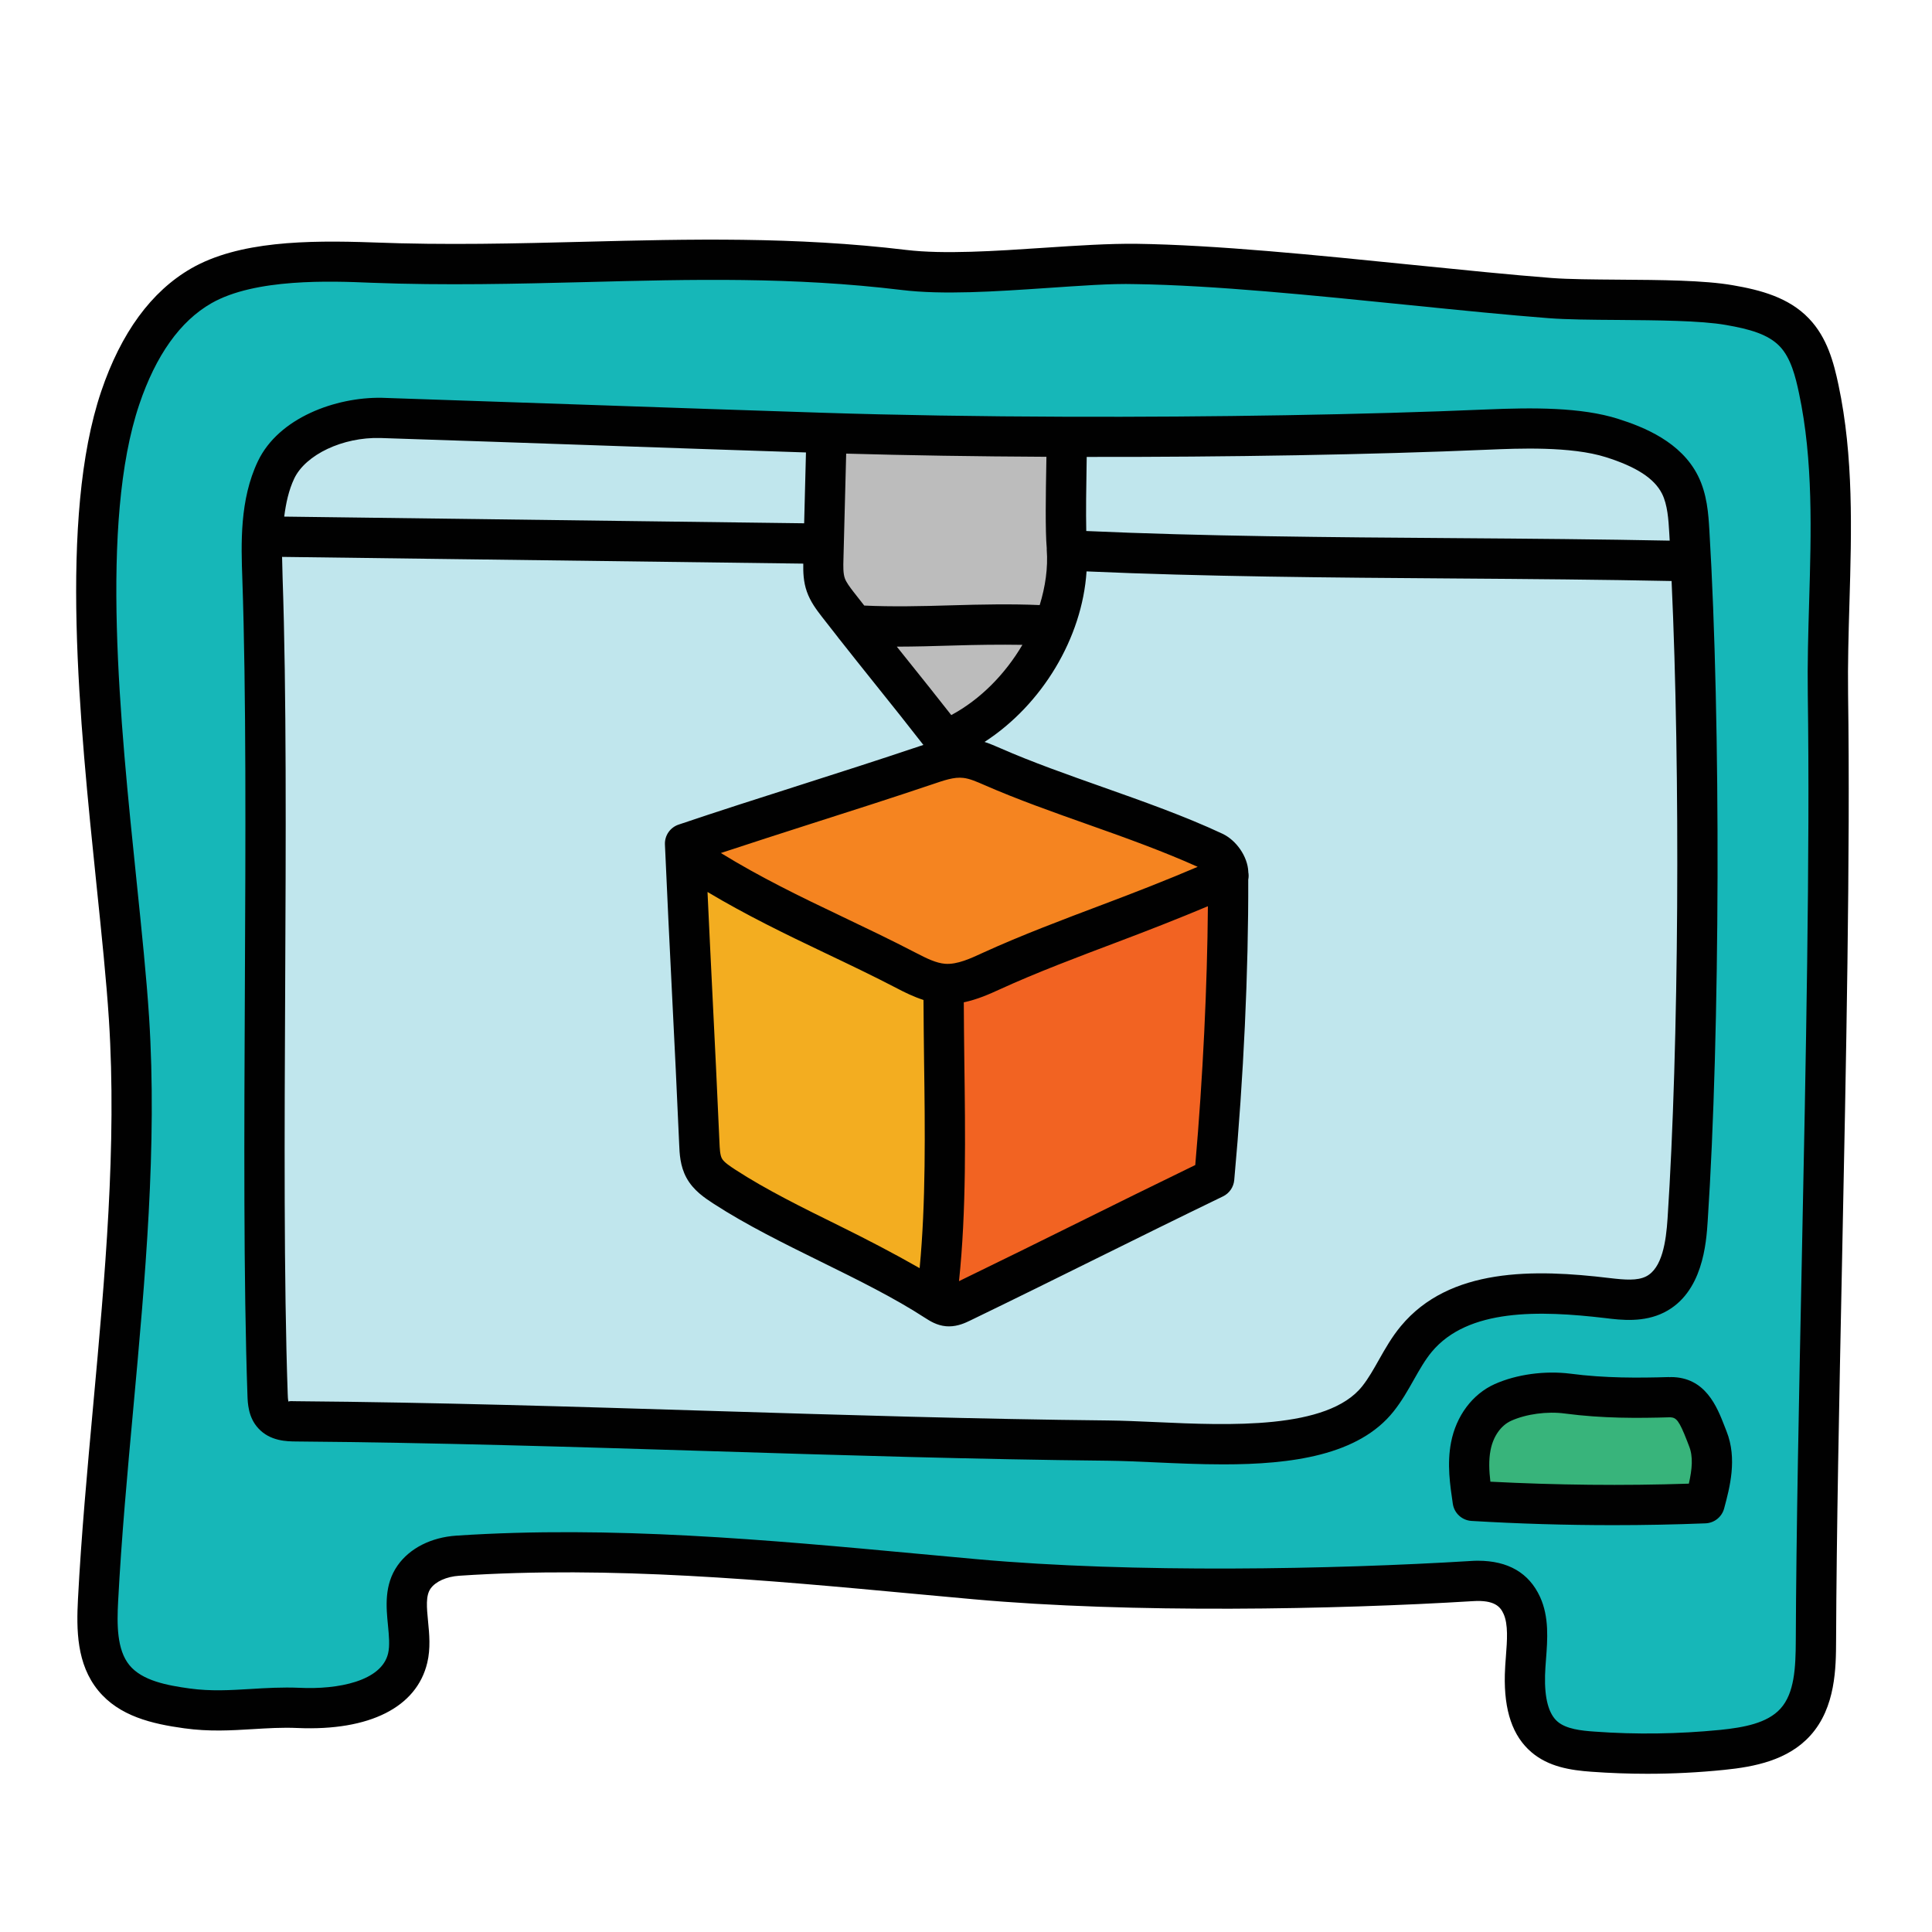 <svg xmlns="http://www.w3.org/2000/svg" width="500" height="500" viewBox="0 0 48 48"><path fill="#c0e6ed" d="M27.525,35.792c2.058,0.021,5.478,0.515,6.709-1.038c0.366-0.462,0.577-1.033,0.953-1.487 c1.082-1.302,3.07-1.217,4.75-1.017c0.398,0.047,0.823,0.091,1.181-0.089c0.632-0.317,0.763-1.146,0.81-1.852 c0.309-4.694,0.323-12.408,0.041-17.104c-0.024-0.397-0.053-0.806-0.231-1.162c-0.315-0.628-1.019-0.95-1.688-1.161 c-0.903-0.285-2.151-0.251-3.097-0.21c-4.764,0.206-11.605,0.242-16.554,0.081c-3.799-0.124-7.137-0.247-10.936-0.371 c-1.061-0.035-2.211,0.465-2.604,1.292c-0.393,0.826-0.37,1.782-0.338,2.696c0.196,5.67-0.069,14.608,0.127,20.278 c0.006,0.177,0.019,0.37,0.138,0.5c0.139,0.151,0.369,0.163,0.574,0.165C14.037,35.366,20.848,35.723,27.525,35.792z"/><path fill="#16b7b8" d="M24.231,39.235c-4.289-0.386-8.56-0.868-12.855-0.585c-0.414,0.027-0.851,0.193-1.089,0.533 c-0.392,0.561,0.001,1.347-0.158,2.013c-0.251,1.051-1.63,1.281-2.709,1.237c-0.998-0.041-1.786,0.148-2.776,0.012 c-0.666-0.091-1.389-0.238-1.815-0.757c-0.426-0.52-0.428-1.258-0.393-1.93c0.248-4.735,1.073-9.722,0.769-14.454 c-0.268-4.166-1.552-11.46-0.218-15.415c0.375-1.111,0.998-2.204,2.015-2.787c1.144-0.657,2.927-0.629,4.245-0.578 c4.577,0.178,8.664-0.366,13.211,0.184c1.626,0.197,4.129-0.173,5.767-0.149c2.982,0.043,7.318,0.618,10.291,0.848 c1.104,0.085,3.355-0.017,4.446,0.173c0.588,0.102,1.209,0.25,1.62,0.682c0.357,0.374,0.497,0.899,0.605,1.404 c0.524,2.464,0.193,5.065,0.229,7.583c0.096,6.662-0.271,16.852-0.299,23.515c-0.003,0.711-0.032,1.493-0.509,2.02 c-0.446,0.494-1.16,0.624-1.822,0.691c-1.064,0.107-2.138,0.122-3.205,0.044c-0.427-0.031-0.883-0.089-1.209-0.367 c-0.423-0.361-0.5-0.981-0.486-1.537c0.013-0.556,0.154-1.226-0.079-1.732c-0.232-0.505-0.691-0.638-1.246-0.604 C32.905,39.506,28.018,39.576,24.231,39.235z M27.525,35.792c2.058,0.021,5.478,0.515,6.709-1.038 c0.366-0.462,0.577-1.033,0.953-1.487c1.082-1.302,3.07-1.217,4.75-1.017c0.398,0.047,0.823,0.091,1.181-0.089 c0.632-0.317,0.763-1.146,0.81-1.852c0.309-4.694,0.323-12.408,0.041-17.104c-0.024-0.397-0.053-0.806-0.231-1.162 c-0.315-0.628-1.019-0.95-1.688-1.161c-0.903-0.285-2.151-0.251-3.097-0.21c-4.764,0.206-11.605,0.242-16.554,0.081 c-3.799-0.124-7.137-0.247-10.936-0.371c-1.061-0.035-2.211,0.465-2.604,1.292c-0.393,0.826-0.37,1.782-0.338,2.696 c0.196,5.67-0.069,14.608,0.127,20.278c0.006,0.177,0.019,0.37,0.138,0.5c0.139,0.151,0.369,0.163,0.574,0.165 C14.037,35.366,20.848,35.723,27.525,35.792z"/><path fill="#bcbcbc" d="M26.504,10.852l-5.972,0.085c-0.022,0.835-0.053,2.109-0.076,2.944 c-0.006,0.219-0.011,0.444,0.062,0.65c0.063,0.178,0.179,0.33,0.294,0.48c0.805,1.049,1.868,2.328,2.673,3.377 c1.801-0.741,3.188-2.87,3.02-4.81C26.453,12.99,26.504,11.43,26.504,10.852z"/><polygon fill="#f58420" points="17.17 21.188 23.595 24.443 30.646 21.479 23.654 18.646"/><polygon fill="#f26322" points="23.654 24.583 30.517 21.958 30.333 29.229 23.654 32.32"/><polygon fill="#f3ad20" points="17.17 21.321 23.402 24.75 23.257 32.32 17.17 28.938"/><path fill="#010101" d="M40.926,44.069c-0.462,0-0.923-0.017-1.381-0.05c-0.525-0.037-1.071-0.122-1.497-0.486 c-0.467-0.399-0.683-1.03-0.661-1.93c0.003-0.145,0.015-0.298,0.027-0.454c0.03-0.39,0.061-0.793-0.06-1.056 c-0.078-0.17-0.218-0.348-0.761-0.313l0,0c-3.416,0.209-8.468,0.307-12.407-0.047l-1.438-0.132 c-3.719-0.346-7.563-0.704-11.339-0.452c-0.316,0.021-0.589,0.144-0.712,0.32c-0.124,0.177-0.095,0.471-0.062,0.812 c0.031,0.315,0.066,0.673-0.02,1.031c-0.263,1.103-1.43,1.695-3.216,1.62c-0.4-0.018-0.765,0.007-1.123,0.028 c-0.529,0.032-1.076,0.066-1.7-0.021c-0.8-0.11-1.612-0.3-2.134-0.936c-0.542-0.66-0.544-1.52-0.505-2.273 c0.083-1.589,0.234-3.232,0.379-4.821c0.29-3.176,0.59-6.459,0.39-9.574c-0.062-0.969-0.18-2.107-0.307-3.335 c-0.42-4.071-0.943-9.139,0.114-12.272c0.493-1.46,1.247-2.49,2.24-3.061c1.177-0.674,2.865-0.703,4.514-0.644 c1.812,0.071,3.571,0.026,5.273-0.017c2.561-0.065,5.21-0.13,7.979,0.204c0.933,0.111,2.198,0.028,3.42-0.054 c0.834-0.056,1.619-0.106,2.293-0.099c1.979,0.028,4.48,0.282,6.898,0.527c1.229,0.124,2.406,0.244,3.424,0.323 c0.426,0.032,1.026,0.036,1.662,0.041c1.047,0.007,2.129,0.015,2.832,0.138c0.687,0.118,1.393,0.301,1.896,0.829 c0.454,0.474,0.616,1.098,0.732,1.646c0.379,1.782,0.325,3.63,0.273,5.417c-0.022,0.758-0.044,1.514-0.034,2.263 c0.057,3.966-0.049,9.142-0.151,14.146c-0.07,3.434-0.136,6.677-0.147,9.377c-0.003,0.659-0.007,1.655-0.639,2.354 c-0.558,0.619-1.396,0.779-2.143,0.854C42.202,44.037,41.563,44.069,40.926,44.069z M36.717,38.776 c0.751,0,1.271,0.302,1.545,0.899c0.229,0.499,0.186,1.057,0.148,1.55c-0.01,0.138-0.021,0.273-0.024,0.402 c-0.014,0.571,0.09,0.957,0.311,1.146c0.216,0.185,0.587,0.225,0.918,0.248c1.033,0.076,2.081,0.06,3.121-0.042 c0.584-0.06,1.17-0.164,1.5-0.529c0.347-0.383,0.377-1.017,0.38-1.688c0.011-2.709,0.078-5.956,0.148-9.394 c0.102-4.996,0.207-10.163,0.15-14.112c-0.011-0.763,0.011-1.533,0.034-2.306c0.05-1.728,0.103-3.515-0.252-5.18 c-0.087-0.413-0.204-0.878-0.477-1.163c-0.287-0.301-0.745-0.431-1.344-0.534c-0.622-0.109-1.708-0.116-2.667-0.124 c-0.663-0.004-1.289-0.01-1.732-0.044c-1.025-0.079-2.211-0.199-3.448-0.324c-2.397-0.243-4.875-0.494-6.812-0.522 c-0.631-0.018-1.399,0.043-2.212,0.097c-1.268,0.086-2.58,0.174-3.607,0.048c-2.696-0.326-5.192-0.265-7.833-0.196 c-1.719,0.043-3.496,0.088-5.338,0.017C8.217,6.982,6.339,6.911,5.25,7.535C4.475,7.98,3.873,8.826,3.46,10.049 c-0.987,2.928-0.477,7.875-0.066,11.85c0.128,1.241,0.247,2.394,0.31,3.373c0.205,3.193-0.099,6.516-0.393,9.729 c-0.145,1.58-0.294,3.214-0.376,4.783c-0.03,0.566-0.035,1.202,0.28,1.586c0.318,0.389,0.94,0.503,1.497,0.58 c0.525,0.072,1,0.043,1.503,0.013c0.391-0.024,0.79-0.048,1.225-0.03c0.958,0.047,2.038-0.165,2.202-0.853 c0.046-0.195,0.022-0.44-0.003-0.701c-0.044-0.446-0.099-1.003,0.237-1.482c0.302-0.432,0.836-0.703,1.466-0.745 c3.855-0.254,7.74,0.105,11.497,0.454l1.436,0.132c3.883,0.351,8.878,0.252,12.256,0.045 C36.595,38.778,36.657,38.776,36.717,38.776z M36.563,39.281h0.01H36.563z"/><path fill="#38b47b" d="M41.479,34.712c-0.817,0.025-1.647,0.028-2.534-0.089c-0.518-0.068-1.134,0.007-1.605,0.218 c-0.444,0.199-0.712,0.641-0.799,1.089c-0.087,0.447-0.019,0.906,0.048,1.357c1.918,0.116,3.842,0.136,5.763,0.06 c0.141-0.527,0.28-1.092,0.078-1.602C42.228,35.235,42.069,34.694,41.479,34.712z"/><path fill="#010101" d="M40.077,37.892c-1.173,0-2.349-0.035-3.517-0.105c-0.236-0.014-0.43-0.191-0.465-0.425 c-0.069-0.465-0.148-0.992-0.044-1.526c0.127-0.66,0.533-1.202,1.085-1.449c0.544-0.243,1.246-0.337,1.874-0.259 c0.869,0.114,1.694,0.107,2.455,0.085c0.021,0.007,0.031,0,0.046,0c0.862,0,1.148,0.739,1.339,1.231l0.046,0.118 c0.27,0.68,0.08,1.394-0.06,1.914c-0.056,0.212-0.244,0.362-0.463,0.371C41.611,37.877,40.844,37.892,40.077,37.892z M37.028,36.812c1.642,0.085,3.296,0.103,4.931,0.049c0.081-0.36,0.111-0.668,0.006-0.931l-0.048-0.125 c-0.203-0.523-0.271-0.585-0.422-0.593c-0.804,0.024-1.677,0.03-2.615-0.093c-0.438-0.06-0.963,0.012-1.334,0.179 c-0.255,0.114-0.447,0.387-0.513,0.728C36.984,36.273,36.996,36.536,37.028,36.812z"/><path fill="#010101" d="M42.469,13.175c-0.024-0.4-0.054-0.898-0.284-1.356c-0.42-0.837-1.334-1.207-1.985-1.413 c-0.916-0.29-2.113-0.282-3.269-0.233c-3.012,0.13-6.804,0.192-10.427,0.181c0,0-0.001,0-0.001,0c0,0-0.001,0-0.001,0 c-2.156-0.007-4.252-0.04-6.087-0.1c-1.956-0.063-3.789-0.127-5.625-0.19c-1.732-0.06-3.467-0.12-5.311-0.181 c-1.136-0.018-2.555,0.493-3.072,1.577c-0.455,0.955-0.417,2.05-0.386,2.929c0.097,2.823,0.08,6.529,0.063,10.113 c-0.017,3.598-0.035,7.318,0.064,10.164c0.006,0.191,0.018,0.548,0.269,0.819c0.293,0.322,0.712,0.326,0.938,0.328 c3.416,0.027,6.928,0.136,10.324,0.241c3.235,0.101,6.581,0.204,9.841,0.237c0.353,0.004,0.747,0.021,1.162,0.04 c0.547,0.025,1.129,0.051,1.712,0.051c1.677,0,3.359-0.218,4.231-1.318c0.201-0.253,0.354-0.523,0.501-0.784 c0.144-0.254,0.279-0.493,0.445-0.693c0.903-1.085,2.684-1.03,4.308-0.84c0.406,0.051,0.961,0.113,1.464-0.139 c0.967-0.484,1.049-1.733,1.084-2.266C42.737,25.649,42.756,17.948,42.469,13.175z M36.975,11.172 c0.718-0.03,2.051-0.09,2.925,0.187c0.759,0.24,1.202,0.529,1.393,0.908c0.137,0.274,0.16,0.644,0.179,0.969 c0.004,0.063,0.007,0.132,0.011,0.196c-1.706-0.034-3.498-0.049-5.327-0.062c-3.095-0.021-6.28-0.047-9.168-0.177 c-0.011-0.458-0.001-1.12,0.008-1.64c0.001-0.073,0.002-0.134,0.003-0.201C30.486,11.357,34.087,11.297,36.975,11.172z M22.944,24.844c0.003,0.492,0.007,0.987,0.014,1.493c0.025,1.751,0.045,3.554-0.11,5.17c-0.643-0.368-1.32-0.719-1.998-1.054 c-0.894-0.44-1.818-0.896-2.577-1.39c-0.134-0.088-0.287-0.187-0.338-0.282c-0.047-0.087-0.054-0.251-0.06-0.396 c-0.054-1.256-0.116-2.492-0.177-3.728c-0.042-0.829-0.081-1.662-0.12-2.496c0.967,0.578,1.951,1.054,2.91,1.511 c0.597,0.284,1.199,0.571,1.808,0.888C22.473,24.653,22.695,24.763,22.944,24.844z M23.958,26.323 c-0.007-0.482-0.01-0.952-0.013-1.421c0.333-0.068,0.635-0.203,0.895-0.322c0.906-0.415,1.93-0.801,2.919-1.174 c0.754-0.284,1.515-0.582,2.251-0.891c-0.016,1.977-0.123,4.249-0.314,6.43c-1.043,0.506-1.976,0.968-2.909,1.43 c-0.945,0.468-1.898,0.939-2.961,1.455C24.01,30.101,23.983,28.18,23.958,26.323z M27.405,22.471 c-1.005,0.379-2.045,0.771-2.982,1.199c-0.304,0.14-0.64,0.299-0.944,0.275c-0.219-0.018-0.447-0.128-0.722-0.271 c-0.619-0.322-1.232-0.614-1.839-0.904c-1.043-0.496-2.034-0.978-3.008-1.577c0.755-0.249,1.508-0.492,2.26-0.733 c0.999-0.319,1.999-0.638,3.006-0.978c0.26-0.088,0.528-0.185,0.758-0.155c0.158,0.017,0.335,0.095,0.523,0.177 c0.817,0.358,1.721,0.678,2.594,0.987c0.923,0.326,1.866,0.667,2.705,1.045C28.998,21.86,28.198,22.172,27.405,22.471z M23.634,17.766c-0.343-0.44-0.72-0.909-1.096-1.379c-0.087-0.108-0.17-0.213-0.257-0.321c0.458-0.001,0.927-0.014,1.388-0.028 c0.586-0.018,1.171-0.026,1.732-0.017C24.974,16.748,24.357,17.378,23.634,17.766z M26.006,13.621c0.001,0.008-0.001,0.016,0,0.024 c0,0.002-0.001,0.004-0.001,0.006c0,0.003,0.001,0.006,0.001,0.009c0.034,0.452-0.035,0.917-0.175,1.373 c-0.7-0.031-1.452-0.016-2.192,0.006c-0.739,0.023-1.491,0.038-2.167,0.006c-0.088-0.112-0.182-0.23-0.265-0.338 c-0.094-0.123-0.182-0.238-0.218-0.341c-0.043-0.122-0.039-0.299-0.034-0.47l0.068-2.626c1.541,0.044,3.227,0.07,4.975,0.079 c-0.001,0.063-0.002,0.12-0.003,0.187C25.982,12.267,25.967,13.176,26.006,13.621z M9.447,10.882c1.843,0.06,3.577,0.12,5.309,0.18 c1.722,0.06,3.448,0.12,5.268,0.179l-0.045,1.76L7.061,12.835c0.043-0.331,0.111-0.655,0.249-0.946 C7.594,11.295,8.515,10.857,9.447,10.882z M41.43,30.275c-0.037,0.563-0.131,1.235-0.535,1.438 c-0.218,0.109-0.523,0.085-0.897,0.041c-1.889-0.228-3.985-0.263-5.194,1.193c-0.224,0.269-0.388,0.559-0.547,0.84 c-0.128,0.226-0.253,0.452-0.414,0.655c-0.858,1.081-3.319,0.972-5.115,0.89c-0.428-0.019-0.833-0.037-1.197-0.041h0 c-3.25-0.033-6.59-0.137-9.82-0.236c-3.401-0.105-6.919-0.215-10.346-0.242c-0.05,0-0.092-0.002-0.124-0.002 c-0.05,0-0.077,0.004-0.072,0.019c-0.016-0.036-0.02-0.157-0.021-0.198c-0.098-2.826-0.08-6.537-0.063-10.125 c0.017-3.594,0.034-7.31-0.064-10.153c-0.006-0.168-0.01-0.343-0.013-0.518l12.949,0.167c-0.003,0.212,0.002,0.45,0.089,0.696 c0.089,0.252,0.236,0.445,0.368,0.617c0.126,0.164,0.266,0.342,0.403,0.515c0.013,0.018,0.025,0.036,0.041,0.053 c0.29,0.368,0.591,0.746,0.899,1.13c0.412,0.513,0.817,1.021,1.184,1.494c-0.028,0.01-0.059,0.019-0.086,0.028 c-1.001,0.337-1.996,0.655-2.99,0.973c-0.999,0.319-1.999,0.638-3.005,0.978c-0.211,0.071-0.35,0.272-0.34,0.495 c0.054,1.256,0.116,2.492,0.177,3.728c0.062,1.233,0.123,2.467,0.177,3.72c0.009,0.228,0.022,0.54,0.18,0.83 c0.172,0.318,0.461,0.506,0.672,0.644c0.809,0.526,1.76,0.995,2.68,1.448c0.894,0.44,1.818,0.896,2.578,1.391 c0.114,0.073,0.287,0.186,0.519,0.207c0.025,0.002,0.05,0.003,0.075,0.003c0.225,0,0.412-0.09,0.528-0.146 c1.132-0.548,2.128-1.041,3.123-1.534c1.006-0.498,2.011-0.995,3.155-1.549c0.158-0.076,0.264-0.23,0.28-0.404 c0.234-2.565,0.355-5.196,0.348-7.466c0.013-0.062,0.013-0.125,0.001-0.189c0-0.005,0-0.011,0-0.016 c-0.019-0.369-0.293-0.77-0.641-0.935c-0.933-0.437-1.978-0.806-2.989-1.164c-0.856-0.303-1.742-0.615-2.527-0.96 c-0.122-0.054-0.254-0.11-0.395-0.157c1.431-0.927,2.427-2.587,2.534-4.237c2.893,0.129,6.066,0.155,9.15,0.176 c1.85,0.013,3.663,0.028,5.385,0.063C41.75,19.185,41.712,25.991,41.43,30.275z"/></svg>